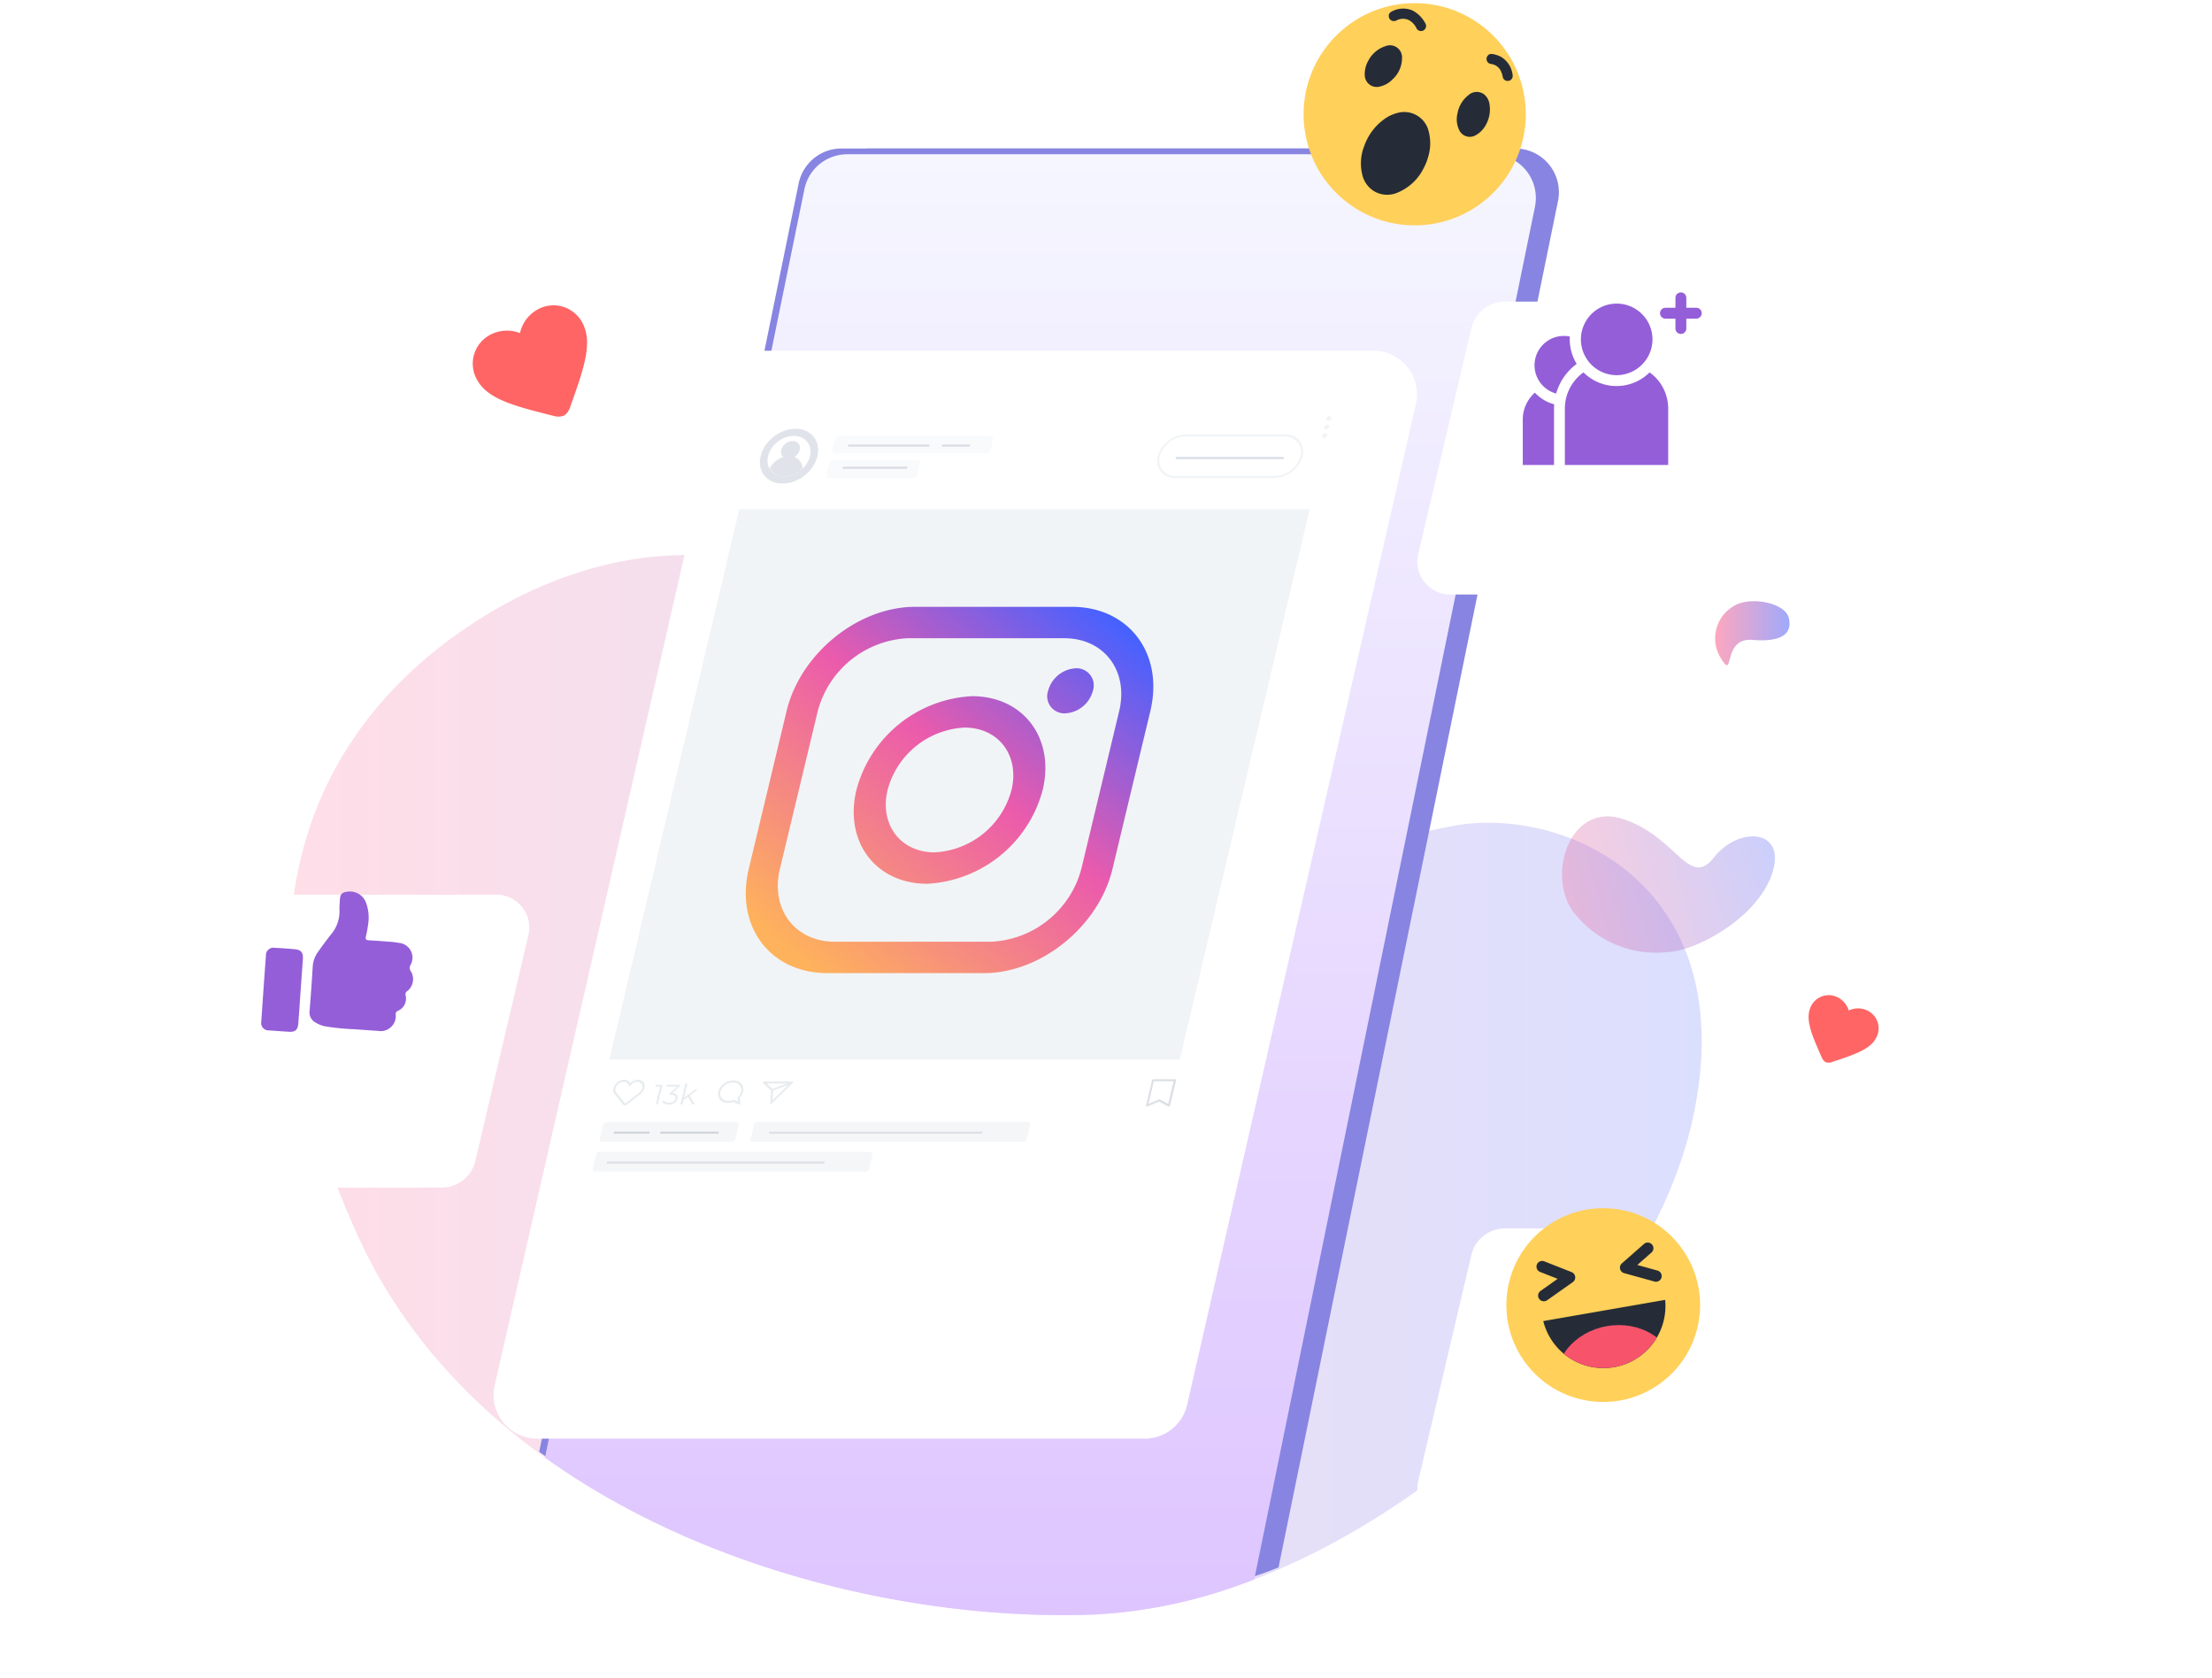 <svg xmlns="http://www.w3.org/2000/svg" xmlns:xlink="http://www.w3.org/1999/xlink" width="190.147" height="144.243" viewBox="0 0 190.147 144.243"><defs><linearGradient id="a" y1="0.5" x2="1" y2="0.5" gradientUnits="objectBoundingBox"><stop offset="0" stop-color="#fe5c88"/><stop offset="1" stop-color="#4761ff"/></linearGradient><linearGradient id="b" x1="0.5" x2="0.5" y2="1" gradientUnits="objectBoundingBox"><stop offset="0" stop-color="#f5f6ff"/><stop offset="1" stop-color="#dec5ff"/></linearGradient><filter id="d" x="96.981" y="30.46" width="93.166" height="89.454" filterUnits="userSpaceOnUse"><feOffset dy="12" input="SourceAlpha"/><feGaussianBlur stdDeviation="12" result="e"/><feFlood flood-color="#ab2077" flood-opacity="0.239"/><feComposite operator="in" in2="e"/><feComposite in="SourceGraphic"/></filter><filter id="g" x="28.93" y="16.642" width="106.38" height="120.493" filterUnits="userSpaceOnUse"><feOffset dy="6" input="SourceAlpha"/><feGaussianBlur stdDeviation="4.5" result="h"/><feFlood flood-color="#7057f4" flood-opacity="0.259"/><feComposite operator="in" in2="h"/><feComposite in="SourceGraphic"/></filter><linearGradient id="i" x1="0.103" y1="0.913" x2="0.921" y2="0.076" gradientUnits="objectBoundingBox"><stop offset="0" stop-color="#feb25c"/><stop offset="0.545" stop-color="#eb5bac"/><stop offset="1" stop-color="#4761ff"/></linearGradient><filter id="j" x="30.652" y="16.254" width="31.402" height="30.913" filterUnits="userSpaceOnUse"><feOffset dy="3" input="SourceAlpha"/><feGaussianBlur stdDeviation="3" result="k"/><feFlood flood-color="#cbcbcb" flood-opacity="0.38"/><feComposite operator="in" in2="k"/><feComposite in="SourceGraphic"/></filter><filter id="l" x="145.092" y="75.976" width="25.936" height="25.574" filterUnits="userSpaceOnUse"><feOffset dy="3" input="SourceAlpha"/><feGaussianBlur stdDeviation="3" result="m"/><feFlood flood-color="#cbcbcb" flood-opacity="0.38"/><feComposite operator="in" in2="m"/><feComposite in="SourceGraphic"/></filter><filter id="n" x="108.309" y="12.421" width="59.019" height="52.17" filterUnits="userSpaceOnUse"><feOffset dy="6" input="SourceAlpha"/><feGaussianBlur stdDeviation="4.5" result="o"/><feFlood flood-color="#7057f4" flood-opacity="0.259"/><feComposite operator="in" in2="o"/><feComposite in="SourceGraphic"/></filter><filter id="p" x="0" y="63.389" width="59.019" height="52.17" filterUnits="userSpaceOnUse"><feOffset dy="6" input="SourceAlpha"/><feGaussianBlur stdDeviation="4.5" result="q"/><feFlood flood-color="#7057f4" flood-opacity="0.259"/><feComposite operator="in" in2="q"/><feComposite in="SourceGraphic"/></filter><filter id="r" x="108.309" y="92.073" width="59.019" height="52.17" filterUnits="userSpaceOnUse"><feOffset dy="6" input="SourceAlpha"/><feGaussianBlur stdDeviation="4.5" result="s"/><feFlood flood-color="#7057f4" flood-opacity="0.259"/><feComposite operator="in" in2="s"/><feComposite in="SourceGraphic"/></filter><clipPath id="t"><path d="M236.9-41.989a5.331,5.331,0,0,0,6.087,3.961,5.332,5.332,0,0,0,4.39-5.783Z" transform="translate(-236.9 43.812)" fill="none"/></clipPath></defs><g transform="translate(13.5 -5.819)"><path d="M1468.76,9266.074c0,13.021-1.357,18.447,6.511,20.346s33.1-8.952,42.863-10.579,24.687,5.425,20.347,25.228-29.57,41.779-51.545,42.593-52.358-8.681-63.21-32.554-6.24-42.32,10.309-52.9S1468.76,9253.055,1468.76,9266.074Z" transform="translate(-1406.472 -9199.089)" opacity="0.2" fill="url(#a)"/><path d="M0,112.008l22.3-109A3.759,3.759,0,0,1,25.982,0H81.419A3.759,3.759,0,0,1,85.1,4.513L60.97,122.479A43.325,43.325,0,0,1,47.117,125.5c-.86.032-1.735.048-2.619.048C30.238,125.547,13.062,121.375,0,112.008Z" transform="translate(32.853 18.58)" fill="#8785e1"/><path d="M0,111.577,22.211,3.006A3.759,3.759,0,0,1,25.894,0H81.332a3.759,3.759,0,0,1,3.683,4.513L60.991,121.942A43.4,43.4,0,0,1,47.029,125c-.86.032-1.735.048-2.619.048C30.182,125.052,13.052,120.9,0,111.577Z" transform="translate(35.414 18.58)" fill="#8785e1"/><path d="M0,112.008l22.3-109A3.759,3.759,0,0,1,25.982,0H81.419A3.759,3.759,0,0,1,85.1,4.513L60.97,122.479A43.325,43.325,0,0,1,47.117,125.5c-.86.032-1.735.048-2.619.048C30.238,125.547,13.062,121.375,0,112.008Z" transform="translate(33.348 19.075)" fill="url(#b)"/><g transform="matrix(1, 0, 0, 1, -13.5, 5.82)" filter="url(#d)"><path d="M.55,7.8C-1.459,4.1,2.379-2,6.478.648s3.9,7.448,6.7,5.413,6.763-.664,4.433,2.711-8.177,4.568-10.449,4A8.908,8.908,0,0,1,.55,7.8Z" transform="translate(132.98 59.51) rotate(-16)" opacity="0.3" fill="url(#a)"/></g><path d="M1688.189,9263.794c1.132,1.858.047-1.871,2.661-1.652s3.457-.6,3.117-1.911-3.4-1.879-4.771-.965A3.2,3.2,0,0,0,1688.189,9263.794Z" transform="translate(-1553.709 -9201.331)" opacity="0.54" fill="url(#a)"/><g transform="matrix(1, 0, 0, 1, -13.5, 5.82)" filter="url(#g)"><path d="M1453.924,550.493h-52.236a3.737,3.737,0,0,1-3.643-4.57l19.666-86.019a3.737,3.737,0,0,1,3.643-2.9h52.236a3.737,3.737,0,0,1,3.643,4.57l-19.666,86.019A3.737,3.737,0,0,1,1453.924,550.493Z" transform="translate(-1355.52 -432.86)" fill="#fff"/></g><g transform="translate(37.445 41.57)"><g transform="translate(20.592 1.693)" opacity="0.45"><path d="M1502.294,451.353h-13a.224.224,0,0,1-.23-.288l.221-.937a.393.393,0,0,1,.366-.288h13a.224.224,0,0,1,.23.288l-.221.937A.394.394,0,0,1,1502.294,451.353Z" transform="translate(-1489.052 -449.84)" fill="#f1f4f6"/></g><g transform="translate(20.077 3.812)" opacity="0.45"><path d="M1494.686,459.108h-7.338a.17.17,0,0,1-.175-.218l.254-1.077a.3.3,0,0,1,.277-.218h7.338a.17.17,0,0,1,.174.218l-.254,1.077A.3.3,0,0,1,1494.686,459.108Z" transform="translate(-1487.168 -457.595)" fill="#f0f3f6"/></g><g transform="translate(1.435 8.004)"><path d="M1467.963,520.244h-49.041l11.166-47.3h49.041Z" transform="translate(-1418.922 -472.942)" fill="#f1f4f6"/></g><ellipse cx="2.697" cy="2.134" rx="2.697" ry="2.134" transform="translate(13.442 3.386) rotate(-37.268)" fill="#e0e4ea"/><ellipse cx="1.99" cy="1.575" rx="1.99" ry="1.575" transform="matrix(0.796, -0.606, 0.606, 0.796, 14.343, 3.403)" fill="#fff"/><path d="M1471.471,452.9a1.018,1.018,0,0,0,.467-.612.6.6,0,0,0-.613-.765,1.045,1.045,0,0,0-.974.765.6.6,0,0,0,.177.612,2,2,0,0,0-1.18.99,1.4,1.4,0,0,0,1.26.668,2.338,2.338,0,0,0,1.575-.668A1.05,1.05,0,0,0,1471.471,452.9Z" transform="translate(-1454.138 -449.373)" fill="#e0e4ea"/><g transform="translate(48.535 1.585)"><path d="M1601.453,453.184H1592.9a1.46,1.46,0,0,1-1.5-1.871,2.561,2.561,0,0,1,2.381-1.871h8.556a1.46,1.46,0,0,1,1.5,1.871A2.561,2.561,0,0,1,1601.453,453.184Zm-7.714-3.563a2.317,2.317,0,0,0-2.155,1.692,1.321,1.321,0,0,0,1.355,1.693h8.556a2.317,2.317,0,0,0,2.154-1.693,1.32,1.32,0,0,0-1.355-1.692Z" transform="translate(-1591.349 -449.442)" fill="#f1f4f6"/></g><g transform="translate(50.104 3.523)"><path d="M1606.373,456.718h-9.281l.042-.178h9.281Z" transform="translate(-1597.092 -456.54)" fill="#d8dde5"/></g><g transform="translate(21.485 4.358)"><path d="M1497.855,459.772h-5.533l.042-.178h5.533Z" transform="translate(-1492.322 -459.594)" fill="#d8dde5"/></g><g transform="translate(30.003 2.457)"><path d="M1525.922,452.814H1523.5l.042-.178h2.419Z" transform="translate(-1523.503 -452.636)" fill="#d8dde5"/></g><g transform="translate(21.934 2.457)"><path d="M1500.956,452.814h-6.991l.042-.178H1501Z" transform="translate(-1493.964 -452.636)" fill="#d8dde5"/></g><g transform="translate(32.442 2.546)" opacity="0.45"><path d="M1532.434,452.962" transform="translate(-1532.434 -452.962)" fill="#d2def9"/></g><g transform="translate(30.023 2.546)"><path d="M1523.58,452.962" transform="translate(-1523.58 -452.962)" fill="none" stroke="#011e3b" stroke-linecap="round" stroke-linejoin="round" stroke-width="1"/></g><g transform="translate(0.606 60.669)" opacity="0.45"><path d="M1427.24,667.449H1416.1a.2.2,0,0,1-.206-.258l.282-1.193a.351.351,0,0,1,.328-.257h11.14a.2.2,0,0,1,.206.257l-.282,1.193A.352.352,0,0,1,1427.24,667.449Z" transform="translate(-1415.887 -665.741)" fill="#e8ecef"/></g><g transform="translate(13.575 60.669)" opacity="0.45"><path d="M1486.8,667.449h-23.225a.2.2,0,0,1-.206-.258l.281-1.193a.352.352,0,0,1,.328-.257h23.224a.2.2,0,0,1,.206.257l-.282,1.193A.352.352,0,0,1,1486.8,667.449Z" transform="translate(-1463.366 -665.741)" fill="#e8ecef"/></g><g transform="translate(1.804 61.503)"><path d="M1423.333,668.973h-3.06l.042-.178h3.06Z" transform="translate(-1420.273 -668.795)" fill="#d0d4db"/></g><g transform="translate(5.789 61.503)"><path d="M1439.877,668.973h-5.018l.042-.178h5.017Z" transform="translate(-1434.859 -668.795)" fill="#d0d4db"/></g><g transform="translate(15.148 61.503)" opacity="0.65"><path d="M1487.453,668.973h-18.331l.042-.178h18.33Z" transform="translate(-1469.122 -668.795)" fill="#d0d4db"/></g><g transform="translate(0 63.236)" opacity="0.45"><path d="M1437.105,676.849h-23.224a.2.2,0,0,1-.206-.257l.281-1.193a.352.352,0,0,1,.328-.258h23.225a.2.2,0,0,1,.206.258l-.281,1.193A.352.352,0,0,1,1437.105,676.849Z" transform="translate(-1413.668 -675.141)" fill="#e8ecef"/></g><g transform="translate(1.198 64.071)" opacity="0.65"><path d="M1436.758,678.375h-18.7l.042-.178h18.7Z" transform="translate(-1418.054 -678.197)" fill="#d0d4db"/></g><g transform="translate(1.769 57.044)"><path d="M1421.146,654.668a.207.207,0,0,1-.167-.074l-.717-.9a.612.612,0,0,1-.062-.623,1.007,1.007,0,0,1,.746-.592.606.606,0,0,1,.653.268.926.926,0,0,1,.78-.268.545.545,0,0,1,.466.592.894.894,0,0,1-.356.623l-1.141.9a.332.332,0,0,1-.2.074Zm-.112-2.018a.608.608,0,0,0-.1.008.754.754,0,0,0-.559.444.46.46,0,0,0,.046.47l.718.9a.061.061,0,0,0,.049.022h0a.1.1,0,0,0,.059-.022l1.141-.9a.675.675,0,0,0,.268-.47h0a.409.409,0,0,0-.35-.444.715.715,0,0,0-.673.3.122.122,0,0,1-.1.05h0a.069.069,0,0,1-.071-.051A.42.42,0,0,0,1421.033,652.65Z" transform="translate(-1420.143 -652.471)" fill="#e8ecef"/></g><g transform="translate(10.767 57.106)"><path d="M1454.9,654.772a.081.081,0,0,1-.036-.008l-.468-.224a1.317,1.317,0,0,1-.442.081.782.782,0,0,1-.847-.961,1.37,1.37,0,0,1,1.3-.961.782.782,0,0,1,.847.961,1.14,1.14,0,0,1-.306.53l.066.462a.105.105,0,0,1-.046.1A.116.116,0,0,1,1454.9,654.772Zm-.459-.417a.08.08,0,0,1,.036.008l.322.154-.044-.31a.1.1,0,0,1,.035-.086.933.933,0,0,0,.281-.459.643.643,0,0,0-.7-.783,1.127,1.127,0,0,0-1.074.783.643.643,0,0,0,.7.783,1.122,1.122,0,0,0,.406-.081A.107.107,0,0,1,1454.441,654.355Z" transform="translate(-1453.083 -652.7)" fill="#e8ecef"/></g><g transform="translate(14.643 57.181)"><g transform="translate(0 0)"><path d="M1467.964,654.9a.079.079,0,0,1-.022,0,.067.067,0,0,1-.052-.072l.073-1.054-.669-.634a.077.077,0,0,1-.006-.1.123.123,0,0,1,.1-.06h2.4a.069.069,0,0,1,.071.049.1.1,0,0,1-.031.093l-1.783,1.743A.121.121,0,0,1,1467.964,654.9Zm-.354-1.743.524.5a.069.069,0,0,1,.021.055l-.061.883,1.467-1.435Z" transform="translate(-1467.273 -652.975)" fill="#e8ecef"/></g><g transform="translate(0.769 0.007)"><path d="M1470.122,653.821l-.035-.163,1.708-.655.036.163Z" transform="translate(-1470.087 -653.002)" fill="#e8ecef"/></g></g><path d="M1589.753,654.645a.083.083,0,0,1-.038-.009l-.8-.424-1,.424a.092.092,0,0,1-.088,0,.069.069,0,0,1-.025-.075l.514-2.177a.122.122,0,0,1,.114-.089h1.883a.069.069,0,0,1,.071.089l-.514,2.177a.119.119,0,0,1-.061.075A.115.115,0,0,1,1589.753,654.645Zm-.8-.621a.079.079,0,0,1,.038.009l.719.38.46-1.946h-1.7l-.46,1.946.9-.38A.1.1,0,0,1,1588.958,654.024Z" transform="translate(-1540.232 -595.296)" fill="#dcdfe4"/><g transform="translate(62.713)"><g transform="translate(0.35)"><path d="M1644.954,443.842a.274.274,0,0,1-.256.2.157.157,0,0,1-.161-.2.275.275,0,0,1,.256-.2A.156.156,0,0,1,1644.954,443.842Z" transform="translate(-1644.532 -443.641)" fill="#f1f4f6"/></g><g transform="translate(0.175 0.741)"><path d="M1644.313,446.555a.274.274,0,0,1-.255.2.157.157,0,0,1-.161-.2.275.275,0,0,1,.256-.2A.156.156,0,0,1,1644.313,446.555Z" transform="translate(-1643.892 -446.354)" fill="#f1f4f6"/></g><g transform="translate(0 1.482)"><path d="M1643.673,449.268a.274.274,0,0,1-.256.2.156.156,0,0,1-.161-.2.274.274,0,0,1,.255-.2A.157.157,0,0,1,1643.673,449.268Z" transform="translate(-1643.251 -449.068)" fill="#f1f4f6"/></g></g><path d="M.584,1.578.7,1.441a.62.62,0,0,0,.493.194A.483.483,0,0,0,1.725,1.3c.047-.2-.068-.333-.392-.333H1.209l.03-.127.62-.583H.968L1,.1H2.123L2.094.223l-.632.6c.368.02.51.209.446.477a.7.7,0,0,1-.748.5A.743.743,0,0,1,.584,1.578Zm2.589.2L2.8,1.146l-.373.273-.084.36H2.161L2.581,0h.177L2.473,1.206,3.416.518h.219l-.681.516.436.745Zm-3.124,0L.41.254H0L.036.1H.625l-.4,1.679Z" transform="translate(5.388 57.372)" fill="#e8ecef" stroke="rgba(0,0,0,0)" stroke-miterlimit="10" stroke-width="1"/></g><path d="M7.007,31.48c-4.907,0-7.935-4.019-6.75-8.96L3.509,8.96C4.693,4.019,9.649,0,14.557,0h13.47c4.907,0,7.936,4.019,6.751,8.96L31.527,22.52c-1.186,4.941-6.142,8.96-11.05,8.96ZM6.189,8.96,2.936,22.52c-.828,3.453,1.288,6.262,4.719,6.262h13.47a8.434,8.434,0,0,0,7.721-6.262L32.1,8.96C32.926,5.507,30.81,2.7,27.38,2.7H13.91A8.433,8.433,0,0,0,6.189,8.96Zm3.322,6.78a10.857,10.857,0,0,1,9.94-8.06c4.415,0,7.139,3.616,6.073,8.06a10.858,10.858,0,0,1-9.94,8.061C11.17,23.8,8.445,20.185,9.511,15.74Zm2.68,0c-.709,2.957,1.1,5.362,4.041,5.362a7.222,7.222,0,0,0,6.612-5.362c.709-2.956-1.1-5.362-4.041-5.362A7.224,7.224,0,0,0,12.191,15.74Zm13.8-8.521a2.606,2.606,0,0,1,2.389-1.937,1.473,1.473,0,0,1,1.459,1.937,2.606,2.606,0,0,1-2.388,1.937A1.474,1.474,0,0,1,25.986,7.219Z" transform="translate(50.607 57.969)" stroke="rgba(0,0,0,0)" stroke-width="1" fill="url(#i)"/><g transform="matrix(1, 0, 0, 1, -13.5, 5.82)" filter="url(#j)"><path d="M5.16,9.137a1.345,1.345,0,0,1-.748-.349C1.755,6.378,0,4.789,0,2.838A2.811,2.811,0,0,1,2.838,0,3.09,3.09,0,0,1,5.16,1.079,3.09,3.09,0,0,1,7.483,0a2.811,2.811,0,0,1,2.838,2.838c0,1.951-1.755,3.54-4.412,5.955A1.335,1.335,0,0,1,5.16,9.137Z" transform="matrix(0.88, -0.47, 0.47, 0.88, 39.65, 27.1)" fill="#ff6565"/></g><g transform="matrix(1, 0, 0, 1, -13.5, 5.82)" filter="url(#l)"><path d="M3.115,5.516a.812.812,0,0,1-.452-.211C1.059,3.851,0,2.891,0,1.714A1.7,1.7,0,0,1,1.714,0a1.866,1.866,0,0,1,1.4.651A1.866,1.866,0,0,1,4.517,0,1.7,1.7,0,0,1,6.231,1.714c0,1.178-1.059,2.137-2.664,3.6A.806.806,0,0,1,3.115,5.516Z" transform="translate(156.34 81.98) rotate(24)" fill="#ff6565"/></g><g transform="matrix(1, 0, 0, 1, -13.5, 5.82)" filter="url(#n)"><path d="M1388.412,484.17h-21.361a2.834,2.834,0,0,1-2.949-3.337l4.622-19.654a2.968,2.968,0,0,1,2.949-2.178h21.361a2.834,2.834,0,0,1,2.949,3.338l-4.622,19.654A2.967,2.967,0,0,1,1388.412,484.17Z" transform="translate(-1242.22 -439.08)" fill="#fff"/></g><g transform="translate(117.4 30.95)"><path d="M399.976,1.318h-.858V.467a.467.467,0,1,0-.934,0v.852h-.858a.467.467,0,1,0,0,.934h.858V3.1a.467.467,0,1,0,.934,0V2.252h.858a.467.467,0,1,0,0-.934Z" transform="translate(-385.06 0)" fill="#945ed8"/><path d="M2.687,313.4c0-.124.005-.247.015-.369a3.472,3.472,0,0,1-1.664-1A3.1,3.1,0,0,0,0,314.336v3.91H2.687Z" transform="translate(0 -303.418)" fill="#945ed8"/><path d="M37.555,158.347a3.975,3.975,0,0,1-.6-2.1c0-.083,0-.166.008-.248a2.521,2.521,0,0,0-1.178,4.9A4.776,4.776,0,0,1,37.555,158.347Z" transform="translate(-32.917 -152.207)" fill="#945ed8"/><path d="M162.825,72.567a3.076,3.076,0,1,1,3.089-3.076A3.086,3.086,0,0,1,162.825,72.567Z" transform="translate(-154.764 -65.455)" fill="#945ed8"/><path d="M123.609,256.369a4.026,4.026,0,0,1-5.684,0,3.817,3.817,0,0,0-1.6,3.106v4.851h8.881v-4.851A3.818,3.818,0,0,0,123.609,256.369Z" transform="translate(-112.706 -249.497)" fill="#945ed8"/></g><g transform="matrix(1, 0, 0, 1, -13.5, 5.82)" filter="url(#p)"><path d="M1388.412,484.17h-21.361a2.834,2.834,0,0,1-2.949-3.337l4.622-19.654a2.968,2.968,0,0,1,2.949-2.178h21.361a2.834,2.834,0,0,1,2.949,3.338l-4.622,19.654A2.967,2.967,0,0,1,1388.412,484.17Z" transform="translate(-1350.53 -388.11)" fill="#fff"/></g><g transform="translate(7.542 83.687) rotate(-8)"><path d="M3.526,11.772a19,19,0,0,1-2.423-.6,2.64,2.64,0,0,1-.72-.431A.977.977,0,0,1,.032,9.707C.316,8.451.581,7.191.839,5.929a2.368,2.368,0,0,1,.62-1.153q.618-.662,1.269-1.29A3.078,3.078,0,0,0,3.787,1.473c.021-.28.1-.554.147-.832.088-.507.274-.659.784-.638A1.475,1.475,0,0,1,6.141,1.2a3.691,3.691,0,0,1-.1,1.867,9.492,9.492,0,0,1-.317.954c-.094.236-.044.332.208.379.619.118,1.235.256,1.85.392a5.871,5.871,0,0,1,.658.182A1.274,1.274,0,0,1,9.174,7a.5.5,0,0,0-.03.57,1.307,1.307,0,0,1-.54,1.6.33.33,0,0,0-.209.362,1.135,1.135,0,0,1-.847,1.216.287.287,0,0,0-.223.272,1.3,1.3,0,0,1-1.717,1.193C4.964,12.083,4.323,11.942,3.526,11.772Z" transform="translate(4.228 0)" fill="#945ed8"/><path d="M3.733,4.017c-.192.9-.381,1.809-.579,2.712-.121.556-.367.715-.923.6S1.129,7.1.58,6.977a.638.638,0,0,1-.554-.855Q.606,3.351,1.207.582A.643.643,0,0,1,2.062.022c.553.1,1.1.224,1.652.35s.711.378.6.933C4.122,2.209,3.926,3.112,3.733,4.017Z" transform="translate(0 3.892)" fill="#945ed8"/></g><g transform="matrix(1, 0, 0, 1, -13.5, 5.82)" filter="url(#r)"><path d="M1388.412,484.17h-21.361a2.834,2.834,0,0,1-2.949-3.337l4.622-19.654a2.968,2.968,0,0,1,2.949-2.178h21.361a2.834,2.834,0,0,1,2.949,3.338l-4.622,19.654A2.967,2.967,0,0,1,1388.412,484.17Z" transform="translate(-1242.22 -359.43)" fill="#fff"/></g><g transform="translate(112.601 106.26)"><circle cx="8.327" cy="8.327" r="8.327" transform="matrix(0.774, -0.633, 0.633, 0.774, 0, 10.542)" fill="#ffd05a"/><g transform="translate(6.56 11.269)"><path d="M236.9-41.989a5.331,5.331,0,0,0,6.087,3.961,5.332,5.332,0,0,0,4.39-5.783Z" transform="translate(-236.9 43.812)" fill="#252c37"/><g clip-path="url(#t)"><path d="M248.216-38.054c.419,2.406-1.513,4.752-4.313,5.239s-5.412-1.067-5.831-3.474,1.513-4.752,4.314-5.238S247.8-40.46,248.216-38.054Z" transform="translate(-236.914 43.784)" fill="#f7546c"/></g></g><g transform="translate(5.978 6.345)"><g transform="translate(7.174)"><path d="M246.76-45.438a.48.48,0,0,1-.214-.011l-2.611-.723a.489.489,0,0,1-.347-.362.488.488,0,0,1,.155-.477l1.9-1.667a.489.489,0,0,1,.69.045.489.489,0,0,1-.045.691l-1.218,1.068,1.736.481a.49.49,0,0,1,.342.6A.489.489,0,0,1,246.76-45.438Z" transform="translate(-243.577 48.799)" fill="#252c37"/></g><g transform="translate(0 1.579)"><path d="M237.024-43.739a.491.491,0,0,1-.485-.2.49.49,0,0,1,.118-.682l1.472-1.04-1.508-.593a.489.489,0,0,1-.276-.635.49.49,0,0,1,.635-.276l2.351.926a.49.49,0,0,1,.306.4.488.488,0,0,1-.2.458l-2.213,1.563A.479.479,0,0,1,237.024-43.739Z" transform="translate(-236.311 47.199)" fill="#252c37"/></g></g></g><g transform="translate(100.481) rotate(19)"><circle cx="9.55" cy="9.55" r="9.55" transform="translate(0 6.732) rotate(-20.638)" fill="#ffd05a"/><g transform="translate(7 3.919)"><path d="M5.447,4.149a4.345,4.345,0,0,1-1.4,2.673,2.24,2.24,0,0,1-1.89.593A2.264,2.264,0,0,1,.582,6.285,4.019,4.019,0,0,1,0,3.993a4.791,4.791,0,0,1,.907-2.78A3.245,3.245,0,0,1,1.8.367a2.156,2.156,0,0,1,3.056.686A3.984,3.984,0,0,1,5.5,3.119,4.588,4.588,0,0,1,5.447,4.149Z" transform="translate(2.092 8.376)" fill="#252c37"/><path d="M2.664,2.41A2.2,2.2,0,0,1,2.126,3.6a1.006,1.006,0,0,1-1.52.029A2.1,2.1,0,0,1,.027,2.347,2.525,2.525,0,0,1,.407.555,1.06,1.06,0,0,1,1.679.063a1.343,1.343,0,0,1,.7.659A2.682,2.682,0,0,1,2.664,2.41Z" transform="translate(8.733 4.769)" fill="#252c37"/><path d="M.036,1.908A2.53,2.53,0,0,1,1.022.249,1.036,1.036,0,0,1,2.7.745,2.489,2.489,0,0,1,2.5,2.8a2.077,2.077,0,0,1-.773.866,1.031,1.031,0,0,1-1.583-.5A2.3,2.3,0,0,1,.036,1.908Z" transform="translate(0 3.421)" fill="#252c37"/><path d="M1.8.012a2.6,2.6,0,0,1,1.385.67.437.437,0,1,1-.6.626A1.581,1.581,0,0,0,1.755.893a1.178,1.178,0,0,0-.983.385.488.488,0,0,1-.342.143.413.413,0,0,1-.38-.242A.386.386,0,0,1,.105.719,2.051,2.051,0,0,1,1.8.012Z" transform="translate(0.422 0)" fill="#252c37"/><path d="M1.156.029A2.1,2.1,0,0,1,2.611,1.213a.418.418,0,0,1-.193.557A.423.423,0,0,1,1.84,1.6,1.807,1.807,0,0,0,1.4,1.069,1.1,1.1,0,0,0,.535.884.435.435,0,0,1,.013.354.4.4,0,0,1,.337.043,2.321,2.321,0,0,1,1.156.029Z" transform="translate(9.571 1.276)" fill="#252c37"/></g></g></g></svg>